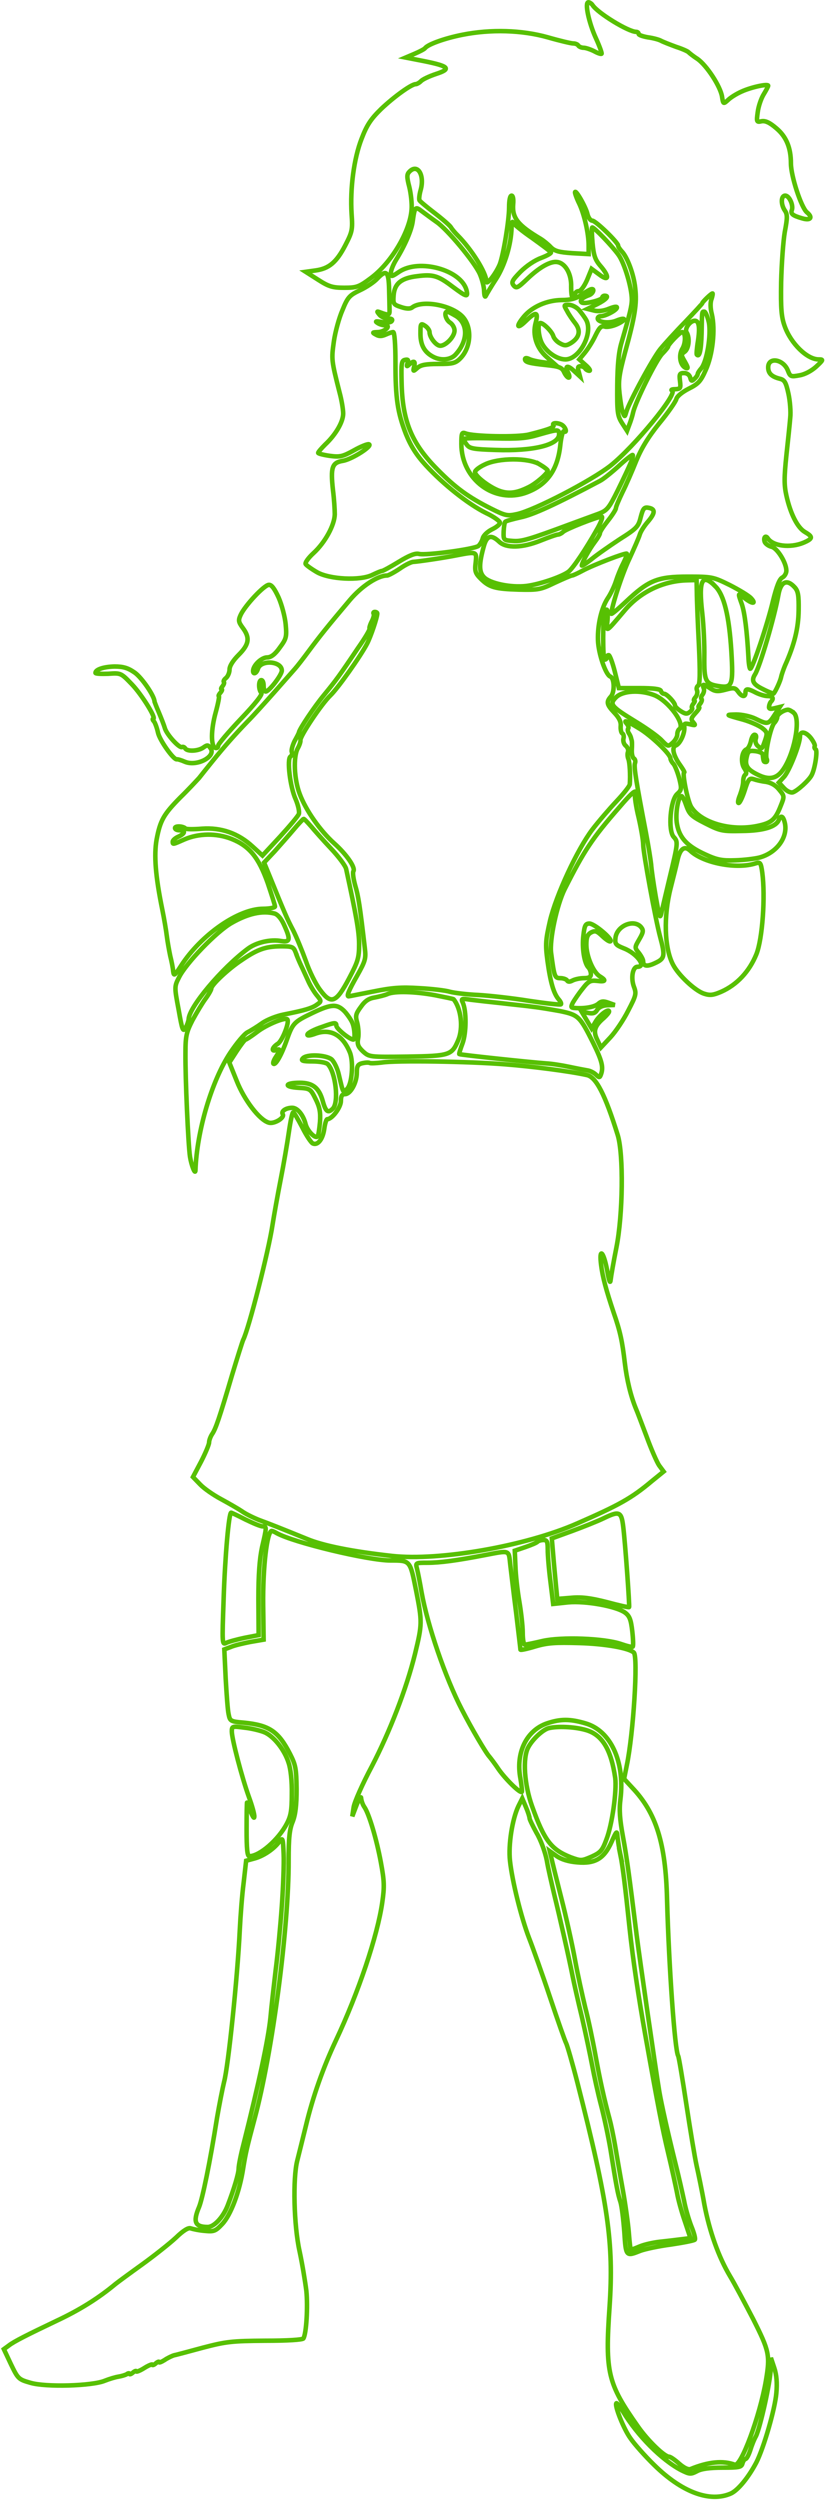 <svg width="363" height="1099" viewBox="0 0 363 1099" xmlns="http://www.w3.org/2000/svg">
  <title>
    trillain
  </title>
  <g fill-rule="nonzero" stroke="#57C003" stroke-width="2" fill="none">
    <path d="M260.7 2.2c2.2 3.5 15.8 11.8 19.2 11.8.6 0 1.1.4 1.1.9s1.8 1.1 4 1.5c2.3.3 4.9 1 5.8 1.5.9.5 4 1.7 6.7 2.7 2.8.9 5.2 2 5.5 2.4.3.3 2 1.7 3.9 2.9C311 28.8 317 38 317.7 42.5c.5 3.3.6 3.3 2.6 1.5 1.1-1.1 3.8-2.8 6.1-3.8 4.2-1.9 11.6-3.5 11.6-2.5 0 .3-.9 2-2 3.8-1.1 1.8-2.3 5.3-2.6 7.8-.6 4.3-.5 4.5 1.7 4 1.7-.3 3.6.6 6.5 3.1 4.4 3.7 6.4 8.6 6.4 15.4 0 5.6 4.5 19.3 7 21.5 2.8 2.3 1.7 3.8-2 2.7-4.2-1.2-5.2-2-4.6-3.6.8-2.1-1.1-6.4-2.9-6.4-1.9 0-2 3.8-.2 6.5 1.2 1.7 1.2 3.2 0 9.5-.7 4.1-1.4 14-1.6 22-.2 11.8.1 15.4 1.6 19.5 2.7 7.5 9.8 14.5 14.9 14.5 2.2 0 2.1.2-1.1 3.2-2 1.8-4.9 3.4-7.3 3.8-3.8.7-4.1.6-5.1-2-1.9-5.1-8.7-6.3-8.7-1.5 0 2.6 1.5 4.1 5.1 5 2.1.5 2.7 1.5 3.8 6.5.7 3.2 1.1 8 .8 10.7-.2 2.6-1 10.1-1.7 16.6-1 9.6-1 13 0 17.5 1.8 8.1 4.9 14.2 8.2 16.1 3.6 2.1 3.5 2.9-.7 4.7-5.8 2.4-13.5 1.5-15.7-2-1-1.5-2-.2-1.3 1.7.4.8 1.7 1.8 3.1 2.1 2.5.7 6.4 7 6.4 10.5 0 1.1-.8 2.5-1.8 3-1.3.7-2.5 3.9-4.1 10.3-2.4 10.2-9 29.8-10 29.8-.3 0-.7-2.4-.8-5.3-.6-10.9-1.6-19.3-2.9-23.1-1.8-5.1-1.8-5.1 1.2-2.7 3.4 2.7 5.3 2.7 2.9.1-1.1-1.2-5.3-3.7-9.4-5.8-7.3-3.6-7.8-3.7-18.6-3.7-13.3 0-17.1 1.6-27.1 11-3.5 3.3-6.4 5.7-6.4 5.3 0-2.9 4.8-17.7 8-24.3 2-4.4 4.1-9.1 4.5-10.5.4-1.4 2.1-4 3.7-5.8 3.2-3.8 3.2-5.5 0-6-1.8-.3-2.3.4-3.3 4.2-1 4.1-1.7 4.9-9.3 9.7-4.4 2.9-10 6.8-12.3 8.7-2.4 1.9-4.3 3.1-4.3 2.8 0-1.2 3.2-7 5.6-10.2 1.3-1.7 2.4-3.5 2.4-4.1 0-.6 1.6-3 3.5-5.4 1.9-2.4 3.5-4.9 3.5-5.5 0-.6 1.3-3.7 2.9-7 1.6-3.2 4.3-9.4 6-13.7 2.2-5.4 5.2-10.4 10.1-16.5 3.9-4.7 7.3-9.6 7.6-10.8.3-1.2 2.5-3 5.4-4.5 4.2-2.1 5.3-3.2 7.5-8.2 3.1-6.7 4.3-17.8 2.7-24.6-.7-2.7-.7-5.3-.1-6.7.4-1.3.6-2.4.4-2.4-.6 0-4.5 3.8-4.5 4.3 0 .2-3.4 3.9-7.6 8.3-4.2 4.3-9.1 9.7-10.9 11.9-3.3 4.1-13.6 23.1-14.9 27.5-.7 2.4-.7 2.4-1.5.5-.5-1.1-1.1-4.9-1.5-8.5-.6-5.5-.2-8.3 2.4-18 4.4-15.9 5.3-21.6 4.5-28.3-.6-6.1-3.5-13.8-6-16.3-.8-.9-1.5-1.9-1.5-2.4 0-1.4-9.9-11-11.4-11-.8 0-1.7-1.3-2.1-2.8-.6-3-5.4-11.4-5.5-9.6 0 .5.8 2.8 1.9 5 2.2 4.7 4.1 13 4.1 18.3v3.8l-7.2-.4c-5.8-.4-7.7-.9-9.4-2.6-1.1-1.2-3.2-2.9-4.5-3.7-10.1-6-12.6-9.2-12.1-15.3.2-2.2-.1-3.7-.7-3.7-.7 0-1.1 2.1-1.1 5.2 0 5.7-2.5 20.8-4.1 25-1.7 4.1-5.9 9.5-5.9 7.5 0-3.7-6.5-14.1-12.6-20.2-1.1-1.1-2.5-2.7-3-3.6-.5-.8-3.7-3.6-7.1-6.2-3.4-2.6-6.4-5.1-6.7-5.6-.3-.4-.1-2.5.5-4.6 1.8-6.5-1.3-11.7-4.9-8.1-1.2 1.2-1.3 2.2-.1 6.8.7 2.9 1.2 7.3 1 9.8-.6 9.6-8.9 23.6-18 30.3-5.1 3.8-6.1 4.2-11.6 4.2-5.2 0-6.8-.5-11.5-3.5l-5.5-3.5 4.3-.6c5.9-.8 9.2-3.5 13.1-11 3.1-6 3.3-6.9 2.8-13.9-.7-11.1 1-24.3 4.4-33 2.3-6 4-8.6 8.6-13.1C173.4 42.5 181 37 182.9 37c.5 0 1.6-.6 2.3-1.3.7-.8 3.7-2.2 6.7-3.2 6.8-2.2 5.7-3.4-5.2-5.6l-8.2-1.6 4-1.7c2.1-.9 4.2-2 4.5-2.4 1.2-1.7 8.8-4.4 16.4-5.9 12.5-2.5 26.2-2.1 37.6 1.1 5.2 1.5 10.3 2.7 11.2 2.7 1 0 2 .4 2.3 1 .4.5 1.4.9 2.3.9.9 0 3 .7 4.6 1.5 1.6.9 3.1 1.4 3.3 1.1.2-.2-.9-3.3-2.5-6.8-3.2-7-5-15.8-3.3-15.8.5 0 1.4.6 1.8 1.2zm-68.6 95.4c4.7 3.2 16.6 17.5 19 22.8 1 2.3 1.9 5.7 1.9 7.6.1 2.1.4 2.9.8 2 .4-.8 2.4-4.2 4.5-7.4 3.8-5.9 6.6-15 6.8-22.6 0-1.9.3-2.9.6-2.2.3.7 4 3.8 8.4 6.8 4.3 3.1 8.1 5.9 8.3 6.3.3.4-1.7 1.5-4.3 2.5-2.8 1-6.5 3.5-9.1 6.1-3.7 3.8-4.1 4.6-3 6 1.2 1.4 1.8 1.1 5.9-2.8 5.3-5.1 10.3-8 13.3-7.5 3.6.5 6.3 5.3 6.1 10.9 0 2.7.3 4.9.8 4.9s.9-.7.9-1.5.7-1.5 1.6-1.5c.9 0 2.4-2 3.7-4.9l2-4.9 3.4 2.5c4.3 3.3 4.6.9.4-3.9-2.3-2.7-2.9-4.6-3.4-10.1-.3-3.7-.4-6.7-.1-6.7.9 0 8.6 8 11.5 12 2.6 3.5 5.9 14.5 5.9 19.7 0 2.8-.8 6-4.5 18.8-1.3 4.3-1.8 9.8-1.9 19-.1 11.8.1 13.3 2.1 16.5l2.2 3.4 1-2.7c.6-1.5 1.4-4 1.7-5.5 1.2-5 10.2-23.1 12.8-25.7 1.4-1.4 2.6-2.9 2.6-3.2 0-.9 5.2-6.3 6.1-6.3 1.6 0 1.7 4.6.2 7.2-1.9 3-1 7.7 1.6 8.6 1 .3.8-.4-.5-2.7-1.8-3.1-1.8-3.3-.1-4.5 1.8-1.4 2.3-6.1.8-8.5-1-1.5 1.5-5.1 3.6-5.1 1.9 0 2.3 3 1.4 9-.5 3-.7 5.7-.5 5.9 1.2 1.3 1.9-2 2.1-9.2.2-10.1.1-9.7 1.2-9.7.5 0 1.4 2.1 2 4.7 1.1 5.5-.9 17.5-3.4 20.3-.8.9-1.5 2-1.5 2.4 0 .4-.6 1.4-1.4 2.1-1.2 1.2-1.5 1.1-1.9-.5-.3-1.2-1.4-2-2.7-2-1.9 0-2.2.4-1.8 3.5.4 3.2.2 3.5-2.2 3.6-1.4 0-1.9.3-1.3.6 2.8 1.1-16.7 24.8-27.2 33.1-8.5 6.6-33.3 19.5-41 21.2-4.2.9-5 .8-11.4-2.4-10.1-5.1-15.6-9.1-23.5-17.1-11.5-11.5-15.6-21.4-15.9-38.7-.2-8.1 0-9.3 1.5-9.6 1.4-.3 1.6.1 1.1 1.5-.5 1.5-.3 1.6.8.5 2-1.8 2.8-1.5 2.1 1-.5 2.2-.4 2.2 1.5.5 1.5-1.3 3.7-1.7 9.2-1.7 6.2 0 7.5-.3 9.6-2.4 5.1-5.1 5.3-14.7.4-19-5.4-4.8-17.5-6.7-21.6-3.4-.8.6-2.5.6-4.8-.2-3.4-1.1-3.6-1.4-3.3-5.2.4-5.2 3.4-7.6 10.5-8.4 6.8-.9 9.1-.2 15.4 4.6 6.2 4.6 6.9 4.8 6.2 1.7-2.2-9-20.8-14.2-29.7-8.2-3.4 2.3-3.6 2.3-3.6.4 0-1 1-3.6 2.3-5.7 4-6.5 6.8-13.1 7.3-16.9.9-6.5 1.1-6.7 4.2-4.3 1.5 1.1 4.3 3.2 6.3 4.6zM171.2 127c.1 3.8.2 8 .2 9.2.1 2.4-.4 2.5-3.9 1.2-1.8-.7-1.8-.6-.6.9.7.9 2.4 1.7 3.8 1.7 1.5 0 2.2.4 1.7 1.1-.4.7-2.1.8-4.3.5-2.6-.5-3.2-.4-2.1.3.8.6 2.3 1.1 3.4 1.1 3 0-.1 3-3.3 3-2.3.1-2.4.2-.7 1.1 1.3.8 2.5.8 4.3 0 1.3-.6 2.8-1.1 3.3-1.1.6 0 1 5.5 1 13.2 0 15.9.9 22 4.6 31.6 2.1 5.2 4.5 9.1 8.7 13.7 7.7 8.4 18.8 17.2 26.5 21 3.4 1.6 6.2 3.6 6.2 4.3 0 .7-1.6 2-3.5 2.9-2 1-3.8 2.7-4.1 4-.3 1.2-1.2 2.7-1.9 3.3-1.7 1.4-23.2 4.3-26.2 3.5-1.6-.4-4.3.7-8.9 3.5-3.6 2.2-6.9 4-7.3 4-.5 0-2.3.8-4.2 1.7-5.4 2.7-19 2-24.5-1.2-2.4-1.4-4.6-3-4.9-3.5-.4-.6 1.2-2.8 3.5-4.9 5.1-4.7 9.2-12.3 9.3-17 0-2-.3-6.8-.8-10.7-1.1-10-.4-12 4.3-12.8 4-.6 13.5-6.7 11.5-7.3-.6-.2-3.6 1-6.6 2.7-4.9 2.7-6.1 3-10.6 2.4-2.8-.4-5.1-1-5.1-1.3 0-.4 1.4-2 3.1-3.7 4.7-4.4 7.9-10 7.9-13.6 0-1.8-.7-6-1.6-9.3-3.6-14.2-3.6-14.5-2.5-22.4.6-4.2 2.3-10.4 3.8-13.8 2.3-5.7 3.1-6.5 7.7-8.7 2.8-1.3 6.2-3.6 7.5-5 4.1-4.3 5.1-3.4 5.3 4.4zm29.4 11.9c5.4 3.3 5.4 10.8 0 16.8-2.1 2.5-6.4 3-9.9 1.2-3.9-2-5.7-5.1-5.7-10.2 0-4.5.1-4.7 2-3.5 1.1.7 2 2 2 2.8 0 2.3 2.9 6 4.7 6 2.5 0 6.3-4 6.3-6.7 0-1.2-.9-2.8-2-3.5-1.9-1.2-2.8-4.8-1.2-4.8.4 0 2.1.9 3.8 1.9zm77 64.3c-.7 1.8-3.3 7.3-5.7 12.2-4 8.1-4.8 9-8.4 10.4-2.2.8-7.6 2.8-12 4.4-19.1 7.1-21.9 7.9-25.9 7.6-4-.3-4.1-.3-4-4.1.1-2.1.4-4 .7-4.3.3-.4 3.4-1.2 6.9-2 5.3-1.1 15.2-5.6 34.8-16 1.4-.7 5-3.6 8-6.3 3-2.8 5.8-5 6.3-5.1.4 0 .1 1.5-.7 3.2zM262.5 233c-4.7 8.3-10.1 16.4-12.2 18.2-2.7 2.2-12.8 5.7-18.7 6.4-6.8.8-16.1-1.1-18.7-3.9-2.2-2.3-2.2-5.9.1-14 1.3-4.3 3.2-4.8 6.7-1.5 3.1 2.9 10.2 2.7 18.3-.6 3.5-1.4 6.9-2.6 7.5-2.6.6 0 1.7-.6 2.3-1.2 1.2-1.2 14.4-6.4 16.9-6.7.7 0-.3 2.6-2.2 5.9zm-53.2 14.3c-.5 3.8-.1 4.8 2.2 7.1 3.8 3.8 6.3 4.5 16.8 4.8 8.6.2 9.6 0 15.8-3 3.7-1.7 7.1-3.2 7.6-3.2.4 0 2.6-1 4.8-2.2 4.7-2.5 18.7-7.9 19.3-7.4.2.2-.5 2.1-1.6 4.3-1.1 2.1-2.5 5.6-3.2 7.8-.7 2.2-2.3 5.6-3.6 7.5-2.8 4.3-4.5 11.7-4.3 18.4.2 6 3.4 15.2 5.4 16 1.9.7 2 6.9.3 8.8-2.1 2.3-1.9 3.5 1.4 7 2.2 2.3 3.1 4.1 2.9 6-.1 1.4.2 2.9.7 3.2.6.3.8 1.4.5 2.4-.2 1 .2 2.4 1.1 3.1.8.7 1.2 1.9.9 2.7-.3.8-.2 2.2.2 3.1.6 1.6.9 7.2.6 11.1-.1.8-2.7 4.1-5.9 7.5-3.2 3.4-8 9-10.6 12.4-6.7 8.9-15.9 28.8-18.6 40.1-1.9 8.4-2.1 10.2-1.1 17.7 1.3 9.4 2.7 14.2 4.9 16.8.8.9 1.3 1.9 1 2.2-.3.3-6.5-.4-13.9-1.5-7.4-1.2-17.4-2.3-22.4-2.6-4.9-.2-10.6-.9-12.5-1.4-1.9-.6-8-1.3-13.5-1.6-8.1-.5-12-.2-20.4 1.5-5.7 1.1-10.5 2.1-10.7 2.1-1 0 0-2.5 3.7-9 3.7-6.6 4-7.6 3.4-12.4-2.1-18-2.8-22.7-4.2-27.3-.8-2.9-1.2-5.7-.8-6.3 1-1.6-3-7.4-8.5-12.3-6.1-5.5-12.4-14.4-15.1-21.6-2.5-6.5-2.9-16.4-.9-20.1.8-1.4 1.3-3 1.2-3.6-.3-1.6 9.3-16 13.2-19.7 3.4-3.3 13.1-17 16.1-22.7 1.6-3 4.5-11.6 4.5-13.3 0-.4-.5-.7-1.1-.7-.5 0-.8.4-.5.8.3.5-.1 2-.9 3.5-.7 1.4-1.1 2.8-.9 3 .3.3-2 4.2-5.1 8.6-8.4 12.5-9.6 14.1-15 20.7-4.3 5.2-10.7 14.8-11 16.4 0 .3-.9 2-1.9 3.8-.9 1.9-1.5 4-1.2 4.8.3.7 0 1.6-.6 2-1.6 1-.2 13.3 2.3 18.8 1.1 2.6 1.7 5.4 1.4 6.4-.3.9-4.1 5.4-8.3 10l-7.7 8.3-4.4-4c-6.3-5.8-13.8-8.4-22.2-7.8-3.7.3-7 .3-7.3-.1-1.1-1.1-4.6-1.2-4.6-.2 0 .6.9 1 2 1 2.8 0 2.5 1.4-.5 2.8-1.4.6-2.5 1.6-2.5 2.2 0 1.3 0 1.3 5.2-1 6.3-2.7 14.1-2.8 20.7-.2 7.8 3.1 11.9 8.1 15.9 19.4 1.7 5.1 3.2 9.7 3.2 10.3 0 .5-2.4 1-5.2 1-10.9 0-27.3 11.4-36.1 25-2.9 4.5-3.2 4.7-3.5 2.5-.1-1.4-.7-4.4-1.3-6.8-.5-2.4-1.2-6.3-1.5-8.7-.3-2.5-1.2-7.8-2-11.7-3-14.7-3.7-23.8-2.5-30.7 1.6-8.5 3.1-11.1 10.4-18.5 3.4-3.3 7.1-7.3 8.3-8.6 1.1-1.4 3.8-4.8 6-7.5 5.1-6.3 9.6-11.4 15.4-17.4 2.5-2.5 7.7-8.3 11.7-12.8 4-4.5 8-9.1 9-10.2 1-1.1 3.8-4.7 6.3-8.1 4.6-6.2 8.1-10.6 18-22.3 5.1-6 12.2-10.7 16.3-10.7.6 0 3.2-1.4 5.6-3 2.4-1.7 5.1-3 6-3 2-.1 13.1-1.7 19.1-2.9 8.8-1.7 8.8-1.6 8.3 3.2zm97.3 12.9c0 2.9.4 13.2.9 22.9.6 12.6.5 17.8-.3 18.3-.6.4-.9 1.3-.5 2.1.3.9 0 2.2-.7 3-.7.8-.9 1.5-.5 1.5s.2.6-.4 1.3c-.6.8-.9 1.6-.6 1.9.3.3-.1 1.1-1 1.8-1.2 1-2 .9-4-.4-1.4-.9-2.5-2-2.5-2.5 0-1.2-3.6-5.1-4.8-5.1-.6 0-1.2-.6-1.4-1.3-.3-.8-3.2-1.2-9.5-1.2h-9l-1.8-7.3c-1-3.9-2.2-7.2-2.7-7.2-.4 0-.8.4-.8 1 0 .5-.4 1-1 1-.8 0-.8-18.3 0-20 .1-.3.2-.8.1-1.3 0-.4.3-.7.8-.7s.6 2.1.4 4.7c-.6 5.5-1 5.7 7.6-4.4 6.8-8.1 17-13 27.6-13.2l4-.1.1 5.2zm8.2-2.4c3.8 3.9 6 12.8 7 28.6.9 14.9.4 16.2-5.7 15.2-5.7-.9-6.3-2.2-6.2-12.8.1-5.2-.3-13.8-.9-19.2-1.7-14.7-.1-17.8 5.8-11.8zm34.8.3c1.6 1.7 1.9 3.6 1.8 10.3-.1 7.8-1.9 15.1-6 24.2-.7 1.7-1.5 4-1.7 5-.3 1.6-2.3 6.1-3.3 7.3-.1.1-2.3-.7-4.8-2-4.3-2.1-5.1-3.7-3.4-6.4 2.2-3.5 8.6-25.4 10.3-35 1-5.8 3.7-7.1 7.1-3.4zm-227 4.6c1.4 3.2 2.8 8.5 3.1 11.8.5 5.5.3 6.3-2.6 10.2-2.1 3-3.9 4.3-5.5 4.3-2.4 0-5.8 3.1-6.2 5.5-.3 2.2 1.4 1.8 2.1-.5 1.3-4.1 10.5-3.4 10.5.8 0 1.9-5.6 9.2-7.1 9.2-.5 0-.9-1.1-.9-2.5s-.4-2.5-1-2.5c-1.3 0-1.3 4.3 0 5.6.6.6-2.6 4.7-9 11.4-5.5 5.8-10 11.1-10 11.8 0 .8-.6 1.2-1.2 1-2.1-.7-2-8 .1-15.6 1.1-4 1.7-7.2 1.4-7.2-.3 0 0-.7.7-1.5s.9-1.5.5-1.5-.2-.6.4-1.3c.6-.8.9-1.6.6-1.9-.3-.3.1-1.1 1-1.8.8-.7 1.5-2.4 1.5-3.7 0-1.5 1.5-3.9 4-6.4 4.6-4.6 5.1-7.5 1.8-11.9-1.9-2.6-2-3.3-.9-5.7 1.9-4.1 10.3-13.1 12.4-13.2 1.2-.1 2.5 1.7 4.3 5.6zm-63.3 33c3.1 2.2 8.7 10.3 8.7 12.8.1.3.9 2.4 1.9 4.7 1 2.4 2.2 5.4 2.6 6.8.8 2.9 6.5 9.1 7.6 8.4.4-.2 1 0 1.4.6.9 1.5 5.8 1.2 8-.4 1.7-1.2 2.1-1.2 3.1.3 2.7 3.6-5.9 8.2-11.2 6-1.6-.7-3.2-1.2-3.6-1.1-1.4.3-7.6-8.4-8.3-11.8-.4-1.9-1.2-4.1-1.7-4.8-.6-.6-.8-1.2-.4-1.2 1.6 0-5-10.6-9.3-15.1-4.9-5.1-4.9-5.1-10.5-4.7-3.1.1-5.6 0-5.6-.4 0-1.5 3.7-2.7 8.4-2.8 3.8 0 5.9.6 8.9 2.7zm253.2 6.9c2.1 1.4 3.3 1.5 6.7.6 3.7-1 4.3-.9 5.6.9 1.6 2.3 3.2 2.5 3.2.4 0-1.9 1-1.9 4.6 0 1.6.8 3.9 1.5 5.2 1.5 2.2 0 2.8 1 1.5 2.4-.4.3-.8 1.3-.9 2.1-.2 1.1.4 1.3 2.2.9l2.5-.6-2.3 3.5c-2.7 4.2-3 4.3-8.3 1.7-2.2-1.1-6-1.9-8.5-1.9-5 .1-4.9.1 3.1 2.3 3.1.9 6.7 2.5 8.2 3.6 2.3 1.8 2.4 2.3 1.4 5.3-1.5 4.3-1.4 4.2-3.2 2.7-.9-.7-1.3-2.1-1-3.1.4-1.1.2-1.9-.5-1.9-.6 0-1.3 1.3-1.6 2.9-.4 1.7-1.2 3.2-1.9 3.5-2.1.8-2.7 5.6-1.1 8.2 1 1.4 1.2 2.5.6 2.9-.6.3-1 1.7-1 3.1 0 1.4-.7 4-1.4 5.9-.8 1.9-1.1 3.5-.6 3.5.5 0 1.7-2.5 2.7-5.6 1.5-4.8 2-5.4 3.8-4.9 1.1.4 3.6 1 5.5 1.2 2.3.4 4.3 1.5 5.8 3.4 2.4 2.9 2.4 3 .7 7.2-2.4 6.1-4 7.5-10.3 8.8-11.6 2.4-24.8-1.4-29.1-8.4-1.6-2.7-4.1-15.2-3-15.2.2 0-.6-1.4-1.8-3.1-3.1-4.3-3.9-8-1.9-8.7 1.9-.8 4-5.4 3.7-8.1-.2-1.6.2-1.7 2.5-1.2 2.4.6 2.6.5 1.4-.9-1.1-1.3-.9-1.9 1-4 1.3-1.4 2-2.5 1.6-2.5-.5 0-.3-.7.4-1.5.7-.9 1-1.8.7-2.2-.4-.3-.2-1.2.4-1.9.6-.8.9-2.1.5-2.9-.7-1.9-.1-1.9 2.9.1zm-24.6 3c6.3 2.5 14 13.1 10.9 15-.4.3-.8 1.3-.8 2.3 0 1-.9 2.6-2 3.6-2 1.8-2.1 1.8-4.9-1.1-1.6-1.7-6.7-5.3-11.3-8.1-11.1-6.8-11.8-7.7-8.7-10.8 3-2.9 10.7-3.3 16.8-.9zm61.5 7.9c3 3.1-.1 18.5-5.1 25.2-2.7 3.7-6.1 4.3-11 1.8-4.5-2.2-5.6-4-4.8-7.5.6-2.8 1-3.1 3.8-2.8 1.8.2 3.3.9 3.3 1.5.3 3 .4 3.3 1.4 3.3.5 0 .7-.7.3-1.5-.8-2.2 1.7-13.6 3.3-15.6.8-.8 1.4-2.1 1.4-2.7 0-1.2 2.8-3.1 4.7-3.2.6 0 1.8.7 2.7 1.5zm-68.2 6.7c5.1 3 13.8 11.3 13.8 13.2 0 .5.6 1.7 1.4 2.5.7.9 1.8 3.8 2.5 6.4 1.1 4.5 1 5-.9 6.7-3.1 2.7-4.1 16.1-1.6 18.9 2 2.2 2 2.4-1.9 18.6-1.3 5.5-2.8 11.8-3.3 14-.8 3.8-.9 3.5-2.7-6.5-1-5.8-1.9-12.1-2-14-.2-1.9-1.2-8.2-2.3-14-4.2-21.9-5.4-29.1-4.8-30.5.3-.8.1-1.7-.5-2.1-.6-.3-1-2-.9-3.8.1-1.7.1-3.4 0-3.9-.1-.4-.3-1-.4-1.5-.1-.4-.5-1.3-1-2-.4-.7-.5-1.6-.2-1.9.3-.3.1-1.2-.5-2-1.8-2-.4-1.6 5.3 1.9zm75.7 4.4c1.1 1.5 1.8 3 1.6 3.4-.3.5-.1 1.1.4 1.4.9.6-.3 8.6-1.8 11.4-1.2 2.3-6.2 6.8-8.2 7.5-1 .3-2.6-.4-4-1.9l-2.2-2.4 2.2-2.4c2.3-2.4 7.1-14.5 7.1-17.9 0-2.5 2.6-2.1 4.9.9zm-77.5 24.7c-.2.7.4 5.3 1.6 10.1 1.1 4.8 2 10.1 2 11.8 0 3.7 5.4 33 7.5 40.8 2.2 8.2 2 9.4-2.1 11.3-3.7 1.8-5.4 1.5-5.4-.7 0-.8-.9-2.4-1.9-3.7-1.9-2.3-1.9-2.4.2-6 1.8-3.1 1.9-3.9.8-5.3-3.2-3.8-10.8-.6-11.3 4.8-.3 2.6.2 3.1 3.7 4.5 5.7 2.2 10.1 8.1 6 8.1-2.1 0-3 4.8-1.6 8.7 1.2 3.1 1 3.9-2.5 10.6-2 4-5.5 9.2-7.8 11.7l-4.2 4.5-1.6-3.4c-1.9-3.8-1.2-6.1 2.9-9.6 1.2-1.1 2.3-2.4 2.3-2.8 0-1.6-4.2 1.5-5.9 4.4l-1.8 3-2.2-3.7-2.2-3.7 2.9.6c2.1.4 3.1.1 4-1.4.8-1.2 2.4-1.9 4.5-2l3.2-.1-2.8-1c-2.2-.8-3.2-.7-4.5.5-1.6 1.4-6.1 2.2-10.5 1.8-1.5-.1-1.6-.4-.6-2.4.7-1.2 2.5-3.9 4.2-6 2.6-3.4 3.5-3.8 6.4-3.5 3.8.5 4.2-.2 1.2-2-2.9-1.8-5.9-8.9-5.9-13.9 0-3.3.5-4.5 2.1-5.4 1.8-.9 2.5-.7 5 1.7 1.6 1.5 3.1 2.5 3.5 2.2 1-1-7-7.7-9.2-7.8-1.8 0-2.2.8-2.7 5.2-.7 5.6.4 12.3 2.2 14.1.6.6 1.1 1.9 1.1 2.9 0 1.3-.8 1.8-3.1 1.8-1.7 0-3.9.5-4.9 1-1.3.7-2.1.7-2.5 0-.3-.5-1.7-1-2.9-1-2.5 0-2.7-.4-4.1-11-.8-5.7 2.5-21.2 6-28.2 8.5-16.8 12-22.2 24-35.9 5.6-6.6 8-8.5 6.9-5.6zm22.6 4.9c1.3 3.8 2.3 4.7 8.4 7.8 6.5 3.3 7.4 3.5 16.1 3.3 9.5-.1 15-1.8 16.2-4.9.9-2.3 2-1.6 2.7 1.7 1.2 6.2-3.8 12.9-11.3 14.9-2 .5-6.8 1.1-10.6 1.2-5.9.2-8-.2-13.2-2.6-7.9-3.6-11.3-7.2-12.4-13.2-.9-4.5.5-12.4 2-12.4.4 0 1.3 1.9 2.1 4.2zm-165.2 9c1.5 1.8 5.4 6.2 8.8 9.8 3.4 3.6 6.4 7.6 6.7 9 4.5 20.8 5.7 27.5 5.7 33.1 0 6-.5 7.6-4.4 15-5.7 10.8-7.9 11.7-12.8 5-1.9-2.5-4.7-8.2-6.2-12.6-1.6-4.4-4.1-10.5-5.6-13.5-2.7-5.1-3.8-7.7-10.3-23.7l-2.5-6.1 4.7-5c2.5-2.8 6.3-7.1 8.4-9.6 2.1-2.5 4.1-4.6 4.3-4.6.3 0 1.7 1.5 3.2 3.2zm166.8 10.7c5.7 5.5 20.5 8.4 29 5.6 1.9-.6 2.2-.2 2.8 4.1 1.4 10.5.1 29.2-2.6 35.9-3.1 7.6-8.5 13.4-15.5 16.5-3.5 1.5-4.9 1.7-7.6.8-3.9-1.3-11.2-8.1-13.6-12.8-3.8-7.3-4.2-21.2-1-33.7 1.1-4.3 2.5-9.9 3.1-12.6 1.1-4.6 3-6 5.4-3.8zm-182.8 27.7c1.4.4 3 2.3 4.2 5 2.9 6.4 2.7 7.7-1.2 7.1-4.7-.9-11.1.6-14.8 3.4-11.5 8.6-25.9 25.7-26 31-.1.8-.6 2.4-1.3 3.7-1.2 2-1.5 1.2-3.1-7.9-1.9-10.1-1.9-10.2.2-14.3 3-6.1 16.4-20 23-23.8 7.3-4.2 13.6-5.6 19-4.2zm9.3 17.1c.5 1.6 1.6 4.1 2.4 5.8.8 1.6 2.1 4.6 3 6.5.8 1.9 2.5 4.8 3.7 6.3 2.3 2.8 2.3 2.9.3 4.3-2.1 1.6-5.5 2.6-14.7 4.4-3.1.6-7.4 2.3-9.5 3.8-2.1 1.5-5 3.3-6.4 4-1.4.7-4.8 4.8-7.6 9-8.1 12.2-14.7 34.4-15.3 51.7-.1 2.1-1.8-2.2-2.4-6-.8-5.3-2.1-34.7-2-45.5 0-7.5.4-9.2 3.1-14.5 1.8-3.3 4.3-7.5 5.7-9.4 1.4-1.9 2.6-4 2.6-4.6 0-1.5 7.5-8.6 13.3-12.4 7-4.8 10.6-6 17-6.1 5.4 0 5.8.2 6.8 2.7zm61.3 18.8c4.4.9 8.1 1.6 8.2 1.8 3.3 4.1 4.3 12.6 2 18-2.8 6.6-3.7 6.9-22.3 7.2-16.8.2-16.8.2-19.6-2.3-2.2-2.1-2.6-3.2-2.1-5.8.3-1.7.1-4.7-.4-6.7-.9-3.1-.7-4 1.6-7.1 1.8-2.6 3.5-3.7 6.1-4.1 2-.4 4.5-1 5.6-1.5 3.1-1.4 12.3-1.1 20.9.5zm29.1 3.5c5 .6 11.3 1.2 14 1.6 2.8.3 8.1 1.2 12 1.9 8 1.7 8.6 2.2 14.5 14 3.9 7.9 4.6 10.7 3.4 13.9-.5 1.4-.8 1.4-2.1.1-.8-.8-2.4-1.7-3.6-1.9-1.2-.2-4.9-.9-8.2-1.6-3.3-.7-7.8-1.4-10-1.5-8.1-.6-38-3.8-38.4-4.1-.2-.1.5-2.3 1.4-4.7 1.7-4.6 1.8-14.2.1-18-.8-1.7-.5-1.8 3.5-1.2 2.4.3 8.5 1 13.4 1.5zm-68.8 3.7c1.4 1.6 2.9 3.8 3.4 5.1 1 2.5 1.2 7.2.4 7.2-1.7 0-7.5-4.8-7.5-6.1 0-1.5-.7-1.5-6.2.5-3.4 1.1-6.3 2.6-6.5 3.3-.3.7.9.7 3.8-.4 6.5-2.2 11.8.8 14.9 8.5 1.6 4.2.9 13.8-1.3 15.9-1.8 1.9-1.6 2.2-3.6-6.2-.6-2.8-2.1-5.8-3.2-6.8-2.5-2-11.1-2.4-12.7-.4-.9 1 0 1.3 4.3 1.3 3 0 6 .5 6.7 1.2 3.5 3.5 5 16.9 2.2 19.6-2.1 2.1-3.1 1.3-4.4-3.4-1.6-5.8-4.4-8-10.1-8-6.6 0-7.2 1.8-.7 2.2 5.2.3 5.4.4 7.6 4.8 1.8 3.6 2.3 5.7 2 10.2-.3 3.2-.7 6.1-1.1 6.4-1 1.1-4.4-2.4-5.2-5.3-1-4.1-3.6-7.3-5.9-7.3-2.8 0-5 1.5-4.2 2.8 1 1.6-3.9 4.5-6.2 3.7-4.1-1.2-10.7-9.9-14-18.2l-3.3-8.2 3.3-5.1c1.8-2.7 3.5-5 3.9-5 .3 0 2.6-1.5 5.1-3.4 4-3.1 12.2-6.5 13.2-5.5 1.1 1.1-2.1 9.3-4.1 10.7-2.6 1.6-3.1 3.7-.8 2.8 1.9-.7 1.9-.1-.1 3-.9 1.3-1.4 2.7-1.1 3 .9.9 3.6-3.9 5.8-10.2 2.7-7.6 3.1-8.1 11.4-12.1 8.4-4 10.8-4.1 14.2-.6zm70.8 23.2c11.5.9 28 3 35.7 4.7 4.1.8 8.1 8.7 13.6 26.4 2.6 8.5 2.3 35-.6 49.5-1.2 6-2.3 12.3-2.5 14-.2 2.1-.7.9-1.6-4.3-1.6-8.3-3.6-9.9-2.6-2 .7 5.4 2.2 10.9 5.5 20.8 2.9 8.3 3.8 12.7 4.9 22 .9 7.6 2.6 14.7 5 20.5.5 1.1 2.5 6.5 4.6 12 2 5.5 4.5 11.2 5.5 12.7l2 2.7-5.3 4.3c-8.8 7.4-14.4 10.5-32.7 18.5-22.7 10-60.7 16.6-81.5 14.3-17.3-1.9-30.4-4.5-37.5-7.5-11.3-4.6-16.6-6.7-21-8.3-2.5-1-5.8-2.6-7.5-3.8-1.6-1.1-5.8-3.5-9.1-5.3-3.4-1.8-7.6-4.7-9.3-6.5l-3.2-3.3 3.6-6.8c1.9-3.7 3.5-7.5 3.5-8.4 0-.9.6-2.5 1.3-3.6 1.6-2.3 3.2-7 8.8-26 2.3-7.6 4.5-14.6 4.9-15.5 2.4-4.6 11.2-39.1 12.9-50.5.7-4.4 2.3-13.4 3.6-20 1.3-6.6 2.9-15.9 3.6-20.8.7-4.8 1.5-8.7 1.9-8.7.4 0 2.1 3 4 6.6 1.8 3.6 3.9 6.8 4.7 7.1 2.2.9 4.4-2 5-6.6.3-2.2.9-4.1 1.3-4.1 2.1 0 6-5.2 6-8 0-2.2.5-3 1.8-3 2.4 0 5.2-5 5.2-9.4 0-2.9.4-3.7 2.4-4.2 1.4-.3 2.8-.4 3.3-.1.4.2 2.8.1 5.3-.2 6-1 38.3-.5 54.5.8zM108 668c3.3 1.6 6.6 3 7.5 3 1.9 0 1.9.2-.2 9.2-1.1 5.2-1.6 11.8-1.6 22.9l.1 15.7-6.2 1.2c-3.3.7-7 1.7-8 2.2-1.9 1-1.9.5-1.2-19.3.6-18.6 2.3-37.9 3.3-37.9.2 0 3 1.3 6.3 3zm166.2 3c.9 7.2 2.9 35.2 2.6 35.5-.2.2-4.6-.8-9.8-2.2-7.1-1.8-11-2.3-15.6-1.9l-6.2.5-.6-6.2c-.3-3.4-.9-9.4-1.2-13.3l-.6-7.1 8.8-3.2c4.9-1.8 11.2-4.3 13.9-5.6 7-3.4 7.9-3 8.7 3.5zm-152.4 3c7.3 4.1 40.2 12 50 12 8.8 0 8.6-.2 11.3 13.3 2.7 13.8 2.7 14.6-.5 27.8-3.8 15.4-11.1 34.2-19 49.4-4.1 7.7-7.7 15.8-8 18l-.6 4 1.9-5c1.1-2.8 2-4.1 2-3 .1 1.1.7 2.9 1.5 4 2 3 5.3 14 7.2 24.3 1.5 8.1 1.6 10.6.6 17.5-2.1 14.7-10.5 39.7-20.4 60.7-5.6 11.9-10.1 24.6-13.2 37.5-1.5 6-3.2 13-3.8 15.3-2 7.8-1.5 28.5 1 39.8 1.2 5.6 2.5 13.5 3 17.5.7 7.1 0 18.8-1.3 20.9-.4.6-7.1 1-16.8 1-14.7.1-17.2.4-27.2 3-6 1.6-11.8 3.2-12.9 3.4-1 .3-2.9 1.2-4.2 2.1-1.3.8-2.4 1.3-2.4.9s-.7-.1-1.5.6-1.5.9-1.5.5c0-.3-1.6.3-3.5 1.5s-3.5 1.8-3.5 1.5c0-.4-.7-.2-1.5.5s-1.5.9-1.5.6c0-.4-.6-.4-1.2.1-.7.4-2.4.9-3.7 1.1-1.3.2-4 1-6 1.8-5.5 2.3-26 2.9-32.7.9-5.3-1.5-5.5-1.8-8.6-8.2l-3.1-6.6 2.2-1.6c2.3-1.8 8.3-4.8 21.1-10.9 10-4.7 18.2-9.8 25.9-16.2 1-.8 6.3-4.7 11.6-8.5 5.4-3.9 12.1-9.2 14.9-11.8 3.3-3.2 5.5-4.5 6.5-4.1.9.3 3.6.9 6.1 1.1 4.1.4 4.8.2 7.8-3 3.7-3.9 7.6-14.1 9.2-24.5 1.1-6.8 1.7-9.4 5-21.7 7.8-28.8 15.1-83.9 15-113.7 0-9.9.4-13.7 1.8-17 1.2-3.1 1.7-7 1.7-14.3-.1-9-.4-10.6-2.9-15.5-5.1-9.9-9.1-12.6-20.3-13.7-5.9-.5-6.1-.7-6.7-3.7-.4-1.7-.9-8.8-1.3-15.8l-.6-12.7 2.9-1.1c1.6-.7 5.5-1.6 8.6-2.2l5.8-1-.2-15.2c-.2-16.4 1.7-32.6 3.8-32.6.2 0 1.2.4 2.2 1zm119.2 7.2c0 2.4.5 8.7 1.2 14.1l1.2 9.8 6.6-.7c7.7-.7 21.1 1.7 25 4.5 2 1.5 2.6 3 3.2 8.2.4 3.5.5 6.5.2 6.8-.2.3-2.6-.3-5.2-1.2-7.3-2.5-26.2-3.2-34.5-1.3-3.8.9-7.2 1.6-7.8 1.6-.5 0-.9-2.4-.9-5.3 0-2.8-.7-9-1.5-13.7-.8-4.7-1.6-11.6-1.7-15.4l-.3-6.9 4.7-1.6c2.6-.9 5-1.9 5.4-2.4.4-.4 1.6-.7 2.6-.7 1.5 0 1.8.8 1.8 4.2zm-16.5 6.5c.4 3.2 1.5 12.8 2.6 21.3 1 8.5 1.9 15.8 1.9 16.2 0 .3 2.9-.3 6.5-1.4 5.4-1.6 8.8-1.8 19.3-1.5 11.4.3 22 2.2 24.1 4.2 1.9 1.9-.2 35.6-3.1 49.5l-1.2 6 3.5 3.8c10.6 11.1 14.8 24.4 15.4 49.2.8 29.2 3.4 66.4 4.9 68.8.3.5 1.9 10.1 3.6 21.3 1.7 11.2 3.7 23.3 4.5 26.9.8 3.6 2.4 11.2 3.4 17 2.3 12.1 6.3 23.2 11.3 31.6 2 3.3 6.5 11.8 10.2 18.9 7.1 14.1 7.5 15.9 5.6 27.1-2.7 15.7-11 38-13.7 36.9-5.2-1.9-11.6-1.3-19.4 1.9-1 .4-2.8-.4-5-2.3-1.9-1.7-3.9-3.1-4.5-3.1-2 0-9.3-7-13.7-13.3-13.3-18.9-14.5-23.6-12.5-52.5 1.9-28.4-.6-45.5-14.1-98.5-2.2-8.6-4.5-16.5-5-17.5-.5-.9-3.7-10-7.1-20.2-3.4-10.2-7.6-21.9-9.2-26-3.4-8.8-7.4-24.8-8.4-33.9-.8-7.1 1-18.4 3.7-24.1l1.7-3.4 1.6 3.8c.9 2.1 1.6 4.3 1.6 4.9 0 .5 1.4 3.4 3.1 6.5 1.8 3 3.8 8.4 4.5 12.1.6 3.6 2.2 10.4 3.3 15.1 2.2 8.9 6.6 28.3 8.1 36 .5 2.5 2.3 10.6 4.1 18 1.7 7.4 3.7 17 4.5 21.2.8 4.3 2.5 12.1 3.9 17.4 1.4 5.3 3.2 13.9 4.1 19.2 2.6 16.2 3.2 19.6 4.4 23.2.6 1.9 1.3 7.9 1.7 13.2.7 10.8.7 10.8 7 8.3 2.1-.8 8.2-2.1 13.6-2.8 5.3-.8 10-1.7 10.4-2.1.4-.3-.3-3-1.5-5.9-1.1-2.8-2.6-7.9-3.2-11.2-.7-3.3-2.3-10.5-3.7-16-3.5-14.1-6.2-26.2-7.2-32-1.4-8.3-8.8-59.3-10-69-3.3-26.4-4.3-33.9-6-43.1-1.4-7.6-1.7-11.8-1.1-16.5 2-16.5-4.3-30.1-15.4-33.3-6.8-2-11-2-16.9 0-9.1 3.1-13.9 13-11.7 24.3.5 3 .8 5.6.6 5.8-.7.8-7.2-5.6-10.2-9.9-1.6-2.4-3.5-4.9-4.1-5.6-1.5-1.6-7.8-12.3-12.1-20.7-7.3-14.1-15.1-37-17.7-51.5-.7-4.1-1.6-8.7-2-10.3-.7-2.7-.7-2.7 4.6-2.7 5.5 0 13-1 25.4-3.4 11-2.1 10.3-2.3 11 4.1zm-108.2 73.8c4.1 1.7 8.9 7.7 10.7 13.5.9 2.6 1.5 8.2 1.4 13.5 0 7.3-.4 9.8-2.2 13.2-3.7 7.1-12 14.3-16.5 14.3-.9 0-1.2-3.3-1.2-11.9 0-6.6.1-11.8.2-11.7.2.1.9 2 1.7 4.2.8 2.1 1.5 3.1 1.5 2 .1-1-1-4.9-2.4-8.7-3.1-8.6-7.5-25.5-7.5-28.7 0-2.4.2-2.4 5.6-1.7 3 .3 7 1.3 8.7 2zm141-1.1c7.5 1.9 11.5 8.3 13.4 21.2.7 5.6-1.3 20.4-3.9 27.1-1.8 4.9-2.6 5.7-6.5 7.5-4.4 1.9-4.7 1.9-9.1.3-8.7-3.4-11.7-7.4-17.1-22.5-3.4-9.5-4.2-21.1-1.7-25.8 1.8-3.5 6.5-7.9 9.1-8.5 3.8-.9 11-.6 15.8.7zm15.7 55.1c1 4.9 2.1 13.8 4 32 1.5 14 3.9 30.1 7 47.5 5.5 30.8 7.4 40.6 10 51.5 1.6 6.6 3.3 14.5 3.9 17.5.5 3 2.1 8.7 3.5 12.7l2.4 7.2-4.1.5c-2.3.3-6.5.8-9.4 1.1-2.8.3-6.8 1.2-8.7 2-1.9.8-3.7 1.5-4 1.5-.2 0-.6-3.3-.9-7.3-.3-3.9-1.5-12.6-2.7-19.2-1.2-6.6-2.7-15.4-3.4-19.5-.7-4.1-1.8-9.3-2.4-11.5-2.3-8.5-4.1-16.5-6.2-28-1.2-6.6-3.2-16.1-4.5-21-1.2-5-3.3-14.4-4.5-21-1.2-6.6-3.9-18.8-6-27-2.1-8.3-4.1-16.3-4.4-17.8l-.7-2.9 3.1 2.2c2 1.4 5.2 2.4 9 2.7 7.8.7 11.8-1.6 15.1-9 2.2-4.9 2.4-5.1 2.6-2.2.2 1.6.7 5.2 1.3 8zM124 838c-.6 8.5-1.8 21.1-2.7 28-.8 6.9-1.9 16.3-2.3 21-1 9.7-5.1 28.8-11.9 55.8-1.2 4.6-2.1 9.3-2.1 10.5 0 2.2-2 8.9-4.8 16.2-2 5.2-6 9.5-8.8 9.5-5.6 0-6.6-2.2-3.8-8.8 1.5-3.7 4.8-19.6 7.9-39.2 1-5.8 2.4-12.9 3.1-15.8 1.8-6.6 5.9-45.8 6.9-66.7.3-6.1 1-15.4 1.7-20.8l1.1-9.7 3.7-1c4-1.1 8.6-4.2 11-7.5 1.4-1.8 1.5-1.4 1.8 5.5.2 4.1-.2 14.5-.8 23zm217.6 214c-.6 7-5.5 24-8.8 30.5-3.4 6.5-8.1 12.3-11.3 13.7-9.2 4-21.5-.6-33.7-12.6-4-3.9-8.7-9.2-10.4-11.7-3-4.1-7.1-14.5-6.2-15.4.2-.3 1.5 1.4 2.9 3.6 6.4 10.7 17.1 21.4 25.8 25.9 3.5 1.7 4 1.8 6.7.4 1.9-1.1 5.7-1.6 11.3-1.6 7.3 0 8.4-.2 8.8-1.9.3-1 .9-1.9 1.3-1.9.5 0 1.4-1.7 2.1-3.8.6-2 1.7-4.8 2.5-6.2 1.9-3.8 6.4-24 6.5-29.6l.1-4.9 1.5 4.5c1 3 1.3 6.6.9 11z"/>
    <path d="M256 129.5c-2.6 1.8-4.9 2.4-8.9 2.4-6.5.1-12.9 2.9-16.6 7.3-3.6 4.3-3.1 5.8.8 2 4.5-4.4 5.7-4.2 4.4.7-1.5 5.4.4 11.1 4.8 15l3.5 3.1-4.7-.7c-2.7-.3-5.6-1-6.5-1.5-1.1-.5-1.8-.5-1.8.1 0 1.3 1.8 1.8 9.4 2.6 5.8.6 6.9 1.1 7.8 3.1.6 1.3 1.5 2.4 2 2.4s.4-.9-.2-2.1c-1.7-3.1-.3-3.6 2.6-.8l2.6 2.4-.6-2.3c-.5-1.6-.3-2.2.8-2.2.8 0 1.8.4 2.1 1 .3.5 1.2 1 1.8 1 .7 0-.1-1.2-1.6-2.5l-2.8-2.5 2.4-2.9c1.4-1.7 3.5-5 4.7-7.6 1.8-3.7 2.6-4.4 4.2-3.9 1 .3 3.5-.2 5.4-1.1 4.3-2 3.8-3.3-.5-1.5-3.2 1.3-8.1.7-8.1-1 0-.6.6-1 1.3-1 2 0 6.6-2.4 7.1-3.6.3-.8-.9-.7-3.4.3-2.4 1-4.9 1.3-6.7.8l-2.8-.7 4.3-2.1c3.9-2 5.5-3.7 3.2-3.7-.5 0-1 .4-1 .8 0 1.1-7.7 3-9 2.2-1.2-.8.2-2.2 3.3-3.3 1.6-.6 2.5-2.8 1-2.6-.5 0-2.4 1.1-4.3 2.4zm-1.3 6.7c1.1 1.3 2.6 3.3 3.3 4.6 3 5.9-3.1 17.2-9.2 17.2-3.7 0-8.3-3.2-10.3-7-1.6-3-2.1-9-.7-9 1.4.1 4.9 3.6 5.6 5.6.3 1.2 1.7 2.7 3.1 3.4 2 1.1 2.8 1 4.9-.3 3.6-2.4 4.2-5.4 1.7-8.6-1.1-1.4-2.8-3.8-3.6-5.4-1.5-2.6-1.5-2.7.8-2.7 1.3 0 3.3 1 4.4 2.2zM243.5 186.9c.5.9-1.6 1.8-10.7 4.1-5 1.3-24.7.9-28-.5-1.6-.6-1.8-.1-1.8 4.7 0 15.6 14.7 26.5 28.7 21.3 9.1-3.4 13.8-10 14.9-21.4.4-3.3 1.1-5.8 1.5-5.5 1.3.8 1.1-1-.3-2.4-1.4-1.4-5.2-1.6-4.3-.3zm2.5 4c0 4.7-11.3 7.5-28 6.9-9.6-.3-11.4-.6-12.6-2.3-.8-1-1.4-2.2-1.4-2.5 0-.4 6-.5 13.3-.3 10.8.3 14.4 0 19.7-1.6 8.4-2.4 9-2.5 9-.2zm-8.6 13.2c2 1.2 3.6 2.4 3.6 2.8 0 1.2-5.3 5.8-8.5 7.3-5 2.5-8.5 3-12.4 1.7-4.3-1.4-11.1-6.5-11.1-8.4 0-.7 1.9-2.2 4.3-3.3 6.1-3 19.2-3 24.1-.1z"/>
  </g>
</svg>

